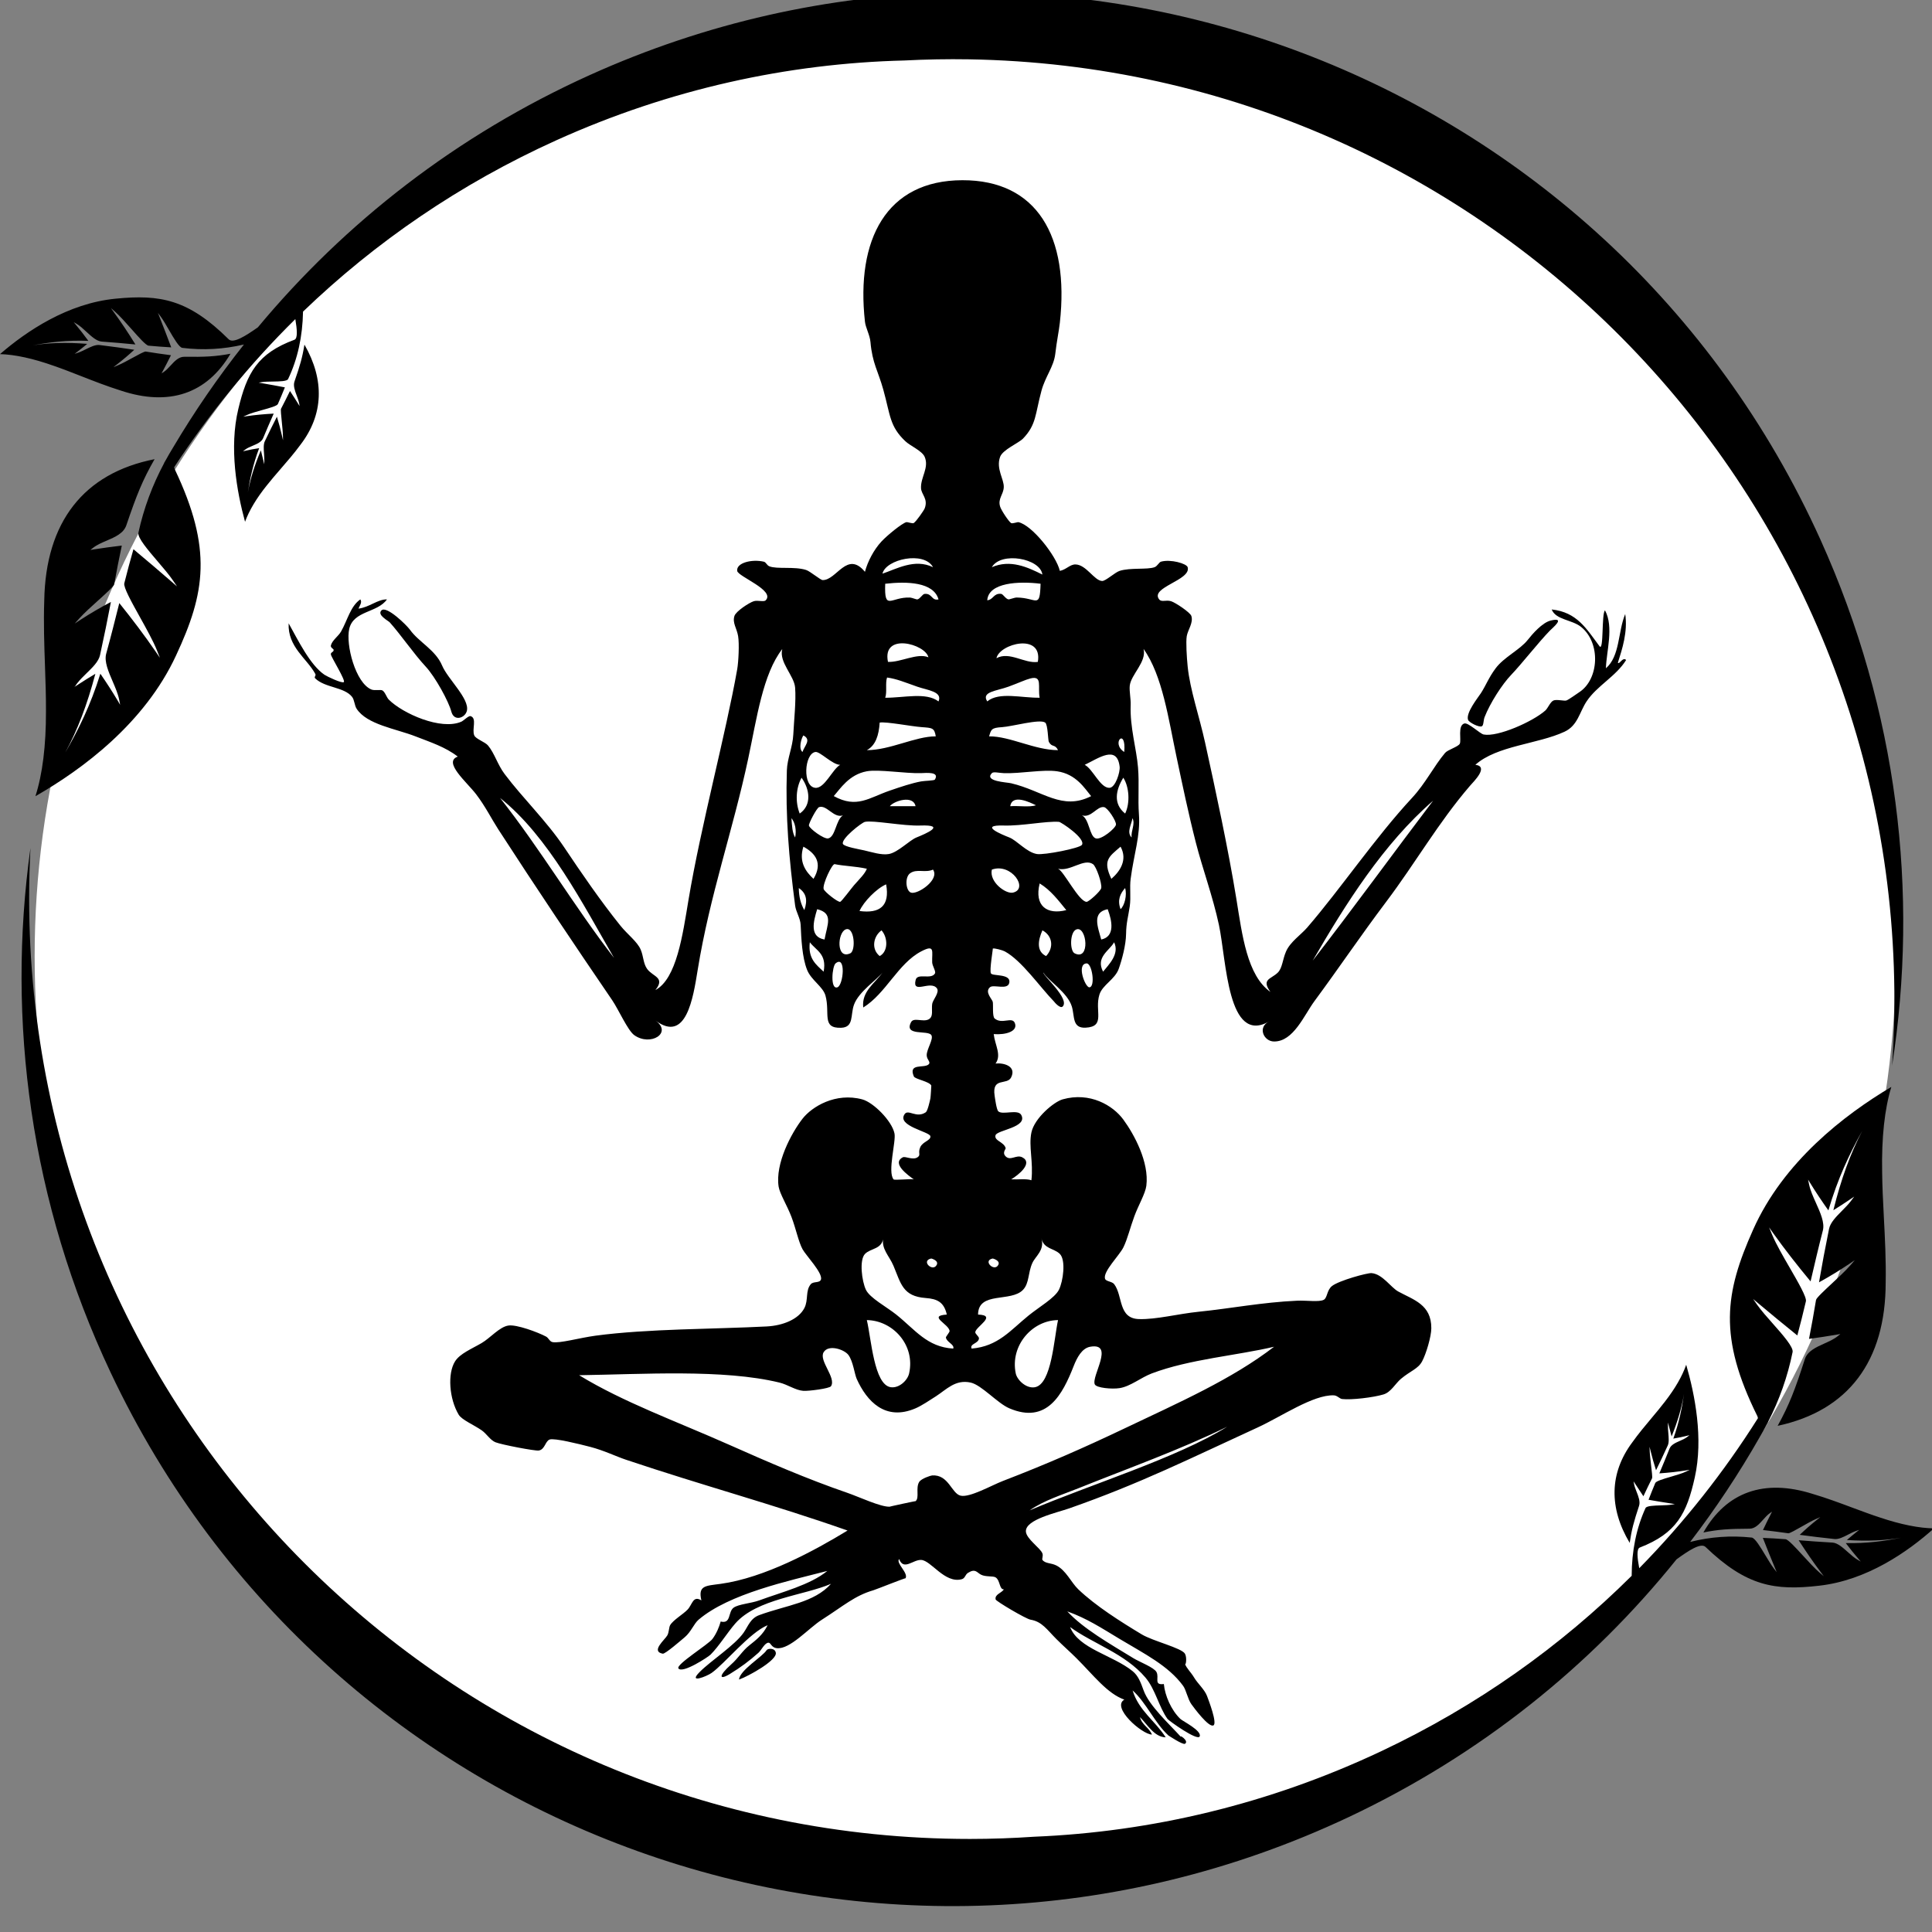 <?xml version="1.0" encoding="utf-8"?>
<!-- Generator: Adobe Illustrator 17.0.0, SVG Export Plug-In . SVG Version: 6.00 Build 0)  -->
<!DOCTYPE svg PUBLIC "-//W3C//DTD SVG 1.1//EN" "http://www.w3.org/Graphics/SVG/1.1/DTD/svg11.dtd">
<svg version="1.1" id="Layer_1" xmlns="http://www.w3.org/2000/svg" xmlns:xlink="http://www.w3.org/1999/xlink" x="0px" y="0px"
	 width="72px" height="72px" viewBox="0 0 72 72" enable-background="new 0 0 72 72" xml:space="preserve">
<rect x="0" y="0" width="72" height="72" fill="#808080" stroke="none"/>
<ellipse fill="#FFFFFF" cx="35.971" cy="35.645" rx="34.68" ry="34.355"/>
<g>
	<path d="M70.054,56.551c-0.325-0.106-0.66-0.231-1.013-0.362c-0.484-0.181-0.984-0.367-1.496-0.518
		c-1.803-0.568-3.207-0.07-4.065,1.44c0.571-0.115,0.957-0.137,1.722-0.141c0.205-0.001,0.355-0.169,0.5-0.331
		c0.083-0.094,0.17-0.19,0.266-0.255l0.07-0.047L66,56.413c-0.1,0.193-0.201,0.398-0.299,0.607c0.325,0.037,0.642,0.078,0.943,0.121
		c0.048,0.007,0.279-0.124,0.483-0.24c0.186-0.106,0.396-0.226,0.555-0.295l0.155-0.067l-0.132,0.105
		c-0.216,0.172-0.43,0.359-0.635,0.555c0.407,0.055,0.832,0.107,1.297,0.156c0.154,0.016,0.335-0.076,0.509-0.166
		c0.095-0.049,0.194-0.1,0.288-0.133l0.125-0.044l-0.104,0.083c-0.121,0.096-0.241,0.196-0.358,0.297
		c0.773,0.048,1.417,0.02,2.022-0.087c-0.611,0.124-1.262,0.218-2.063,0.2c0.161,0.213,0.32,0.412,0.476,0.592l0.083,0.097
		l-0.11-0.062c-0.123-0.069-0.248-0.18-0.368-0.288c-0.191-0.17-0.388-0.347-0.58-0.357c-0.416-0.022-0.833-0.054-1.256-0.087
		c0.278,0.433,0.553,0.831,0.819,1.184l0.118,0.157l-0.149-0.127c-0.183-0.155-0.409-0.402-0.628-0.641
		c-0.271-0.297-0.552-0.603-0.649-0.611c-0.29-0.022-0.574-0.039-0.846-0.05c0.151,0.386,0.303,0.764,0.452,1.122l0.064,0.155
		l-0.102-0.132c-0.101-0.133-0.214-0.321-0.324-0.503c-0.18-0.301-0.385-0.641-0.505-0.654c-0.773-0.083-1.541-0.028-2.293,0.163
		c0.949-1.24,1.81-2.538,2.579-3.885c0.094-0.156,0.181-0.316,0.266-0.476c0.019-0.034,0.038-0.067,0.056-0.1l-0.002-0.005
		c0.423-0.823,0.734-1.699,0.918-2.611c0.036-0.184-0.371-0.645-0.731-1.052c-0.219-0.246-0.444-0.501-0.593-0.713l-0.148-0.212
		l0.199,0.167c0.461,0.387,0.948,0.788,1.449,1.192c0.11-0.408,0.218-0.836,0.32-1.274c0.034-0.148-0.288-0.706-0.6-1.245
		c-0.252-0.435-0.512-0.885-0.655-1.227l-0.117-0.281l0.177,0.249c0.399,0.557,0.858,1.15,1.369,1.763
		c0.149-0.643,0.297-1.273,0.458-1.898c0.074-0.289-0.094-0.663-0.257-1.024c-0.102-0.228-0.209-0.464-0.254-0.678l-0.04-0.192
		l0.104,0.168c0.194,0.314,0.414,0.643,0.653,0.979c0.348-1.193,0.79-2.112,1.258-2.957c-0.442,0.845-0.783,1.784-1.073,2.95
		c0.205-0.127,0.409-0.258,0.606-0.392l0.172-0.116l-0.124,0.165c-0.094,0.125-0.215,0.246-0.332,0.364
		c-0.214,0.216-0.436,0.439-0.483,0.675c-0.144,0.71-0.266,1.362-0.374,1.991c0.386-0.212,0.762-0.441,1.118-0.68l0.217-0.147
		l-0.171,0.197c-0.176,0.202-0.452,0.458-0.695,0.684c-0.266,0.248-0.568,0.528-0.58,0.603c-0.076,0.465-0.164,0.953-0.261,1.451
		c0.356-0.048,0.705-0.102,1.038-0.159l0.131-0.023l-0.102,0.082c-0.14,0.113-0.323,0.195-0.501,0.275
		c-0.307,0.138-0.626,0.281-0.723,0.584c-0.363,1.13-0.576,1.691-1.012,2.481c2.632-0.564,4.024-2.409,4.026-5.339
		c0.016-0.827-0.027-1.654-0.069-2.454c-0.03-0.583-0.058-1.135-0.063-1.666c-0.024-1.28,0.091-2.346,0.342-3.171
		c-1.745,1.036-4.025,2.788-5.152,5.324c-1.054,2.356-1.299,3.996,0.158,6.941c0.012,0.026,0.02,0.053,0.023,0.081
		c-1.262,2.001-2.741,3.877-4.423,5.59c-0.072-0.383-0.107-0.72,0.021-0.77c1.368-0.531,1.75-1.266,2.049-2.614
		c0.324-1.448,0.008-3.073-0.32-4.198c-0.147,0.423-0.411,0.882-0.787,1.367c-0.154,0.203-0.323,0.404-0.501,0.617
		c-0.244,0.291-0.497,0.593-0.729,0.919c-0.84,1.132-0.871,2.423-0.089,3.735c0.071-0.486,0.155-0.791,0.349-1.379
		c0.052-0.157-0.021-0.345-0.092-0.526c-0.041-0.104-0.083-0.213-0.1-0.315l-0.013-0.074l0.041,0.063
		c0.103,0.16,0.213,0.326,0.326,0.493c0.108-0.232,0.217-0.457,0.323-0.669c0.017-0.033-0.01-0.267-0.035-0.474
		c-0.022-0.189-0.047-0.402-0.053-0.553l-0.006-0.147l0.037,0.147c0.059,0.241,0.127,0.485,0.205,0.728
		c0.141-0.287,0.285-0.59,0.437-0.924c0.051-0.111,0.036-0.29,0.021-0.462c-0.008-0.094-0.017-0.191-0.015-0.278l0.003-0.115
		l0.029,0.116c0.032,0.134,0.068,0.269,0.105,0.403c0.23-0.571,0.378-1.075,0.462-1.585c-0.075,0.521-0.18,1.06-0.398,1.665
		c0.182-0.03,0.356-0.065,0.516-0.106l0.085-0.022l-0.07,0.057c-0.078,0.064-0.184,0.111-0.286,0.156
		c-0.162,0.071-0.33,0.146-0.386,0.288c-0.122,0.309-0.249,0.613-0.38,0.923c0.359-0.024,0.694-0.062,0.997-0.111l0.135-0.022
		l-0.123,0.06c-0.15,0.073-0.372,0.138-0.587,0.201c-0.267,0.078-0.543,0.16-0.573,0.231c-0.089,0.211-0.173,0.422-0.251,0.625
		c0.296,0.052,0.585,0.1,0.862,0.142l0.119,0.018l-0.114,0.02c-0.114,0.02-0.268,0.024-0.417,0.029
		c-0.246,0.008-0.525,0.016-0.564,0.102c-0.341,0.746-0.513,1.594-0.515,2.522c-2.643,2.628-5.772,4.858-9.337,6.539
		c-4.186,1.974-8.573,3.006-12.923,3.185c-0.793,0.054-1.592,0.083-2.399,0.083c-19.364,0-35.063-15.698-35.063-35.062
		c0-0.627,0.018-1.249,0.05-1.868c-0.9,6.446,0.002,13.218,2.986,19.545c8.168,17.318,28.829,24.735,46.147,16.567
		c4.91-2.316,9.022-5.637,12.21-9.601c0.443-0.322,0.906-0.631,1.081-0.463c1.529,1.468,2.585,1.635,4.239,1.444
		c1.778-0.201,3.299-1.263,4.274-2.136C71.515,56.95,70.836,56.814,70.054,56.551z"/>
	<path d="M3.016,14.014c0.481,0.188,0.978,0.383,1.487,0.542c1.793,0.597,3.205,0.122,4.087-1.373
		c-0.573,0.106-0.959,0.122-1.724,0.113c-0.205-0.002-0.358,0.163-0.505,0.323c-0.085,0.092-0.173,0.188-0.27,0.25L6.02,13.915
		l0.041-0.075c0.103-0.192,0.207-0.394,0.31-0.602C6.046,13.196,5.73,13.15,5.43,13.101c-0.048-0.008-0.281,0.12-0.487,0.233
		c-0.188,0.103-0.401,0.219-0.56,0.285l-0.156,0.065L4.36,13.58c0.219-0.169,0.436-0.352,0.644-0.545
		c-0.406-0.062-0.83-0.12-1.294-0.177c-0.155-0.019-0.336,0.071-0.512,0.158c-0.096,0.047-0.195,0.097-0.291,0.129l-0.126,0.042
		l0.106-0.081c0.122-0.094,0.244-0.191,0.363-0.291c-0.772-0.061-1.416-0.043-2.023,0.054c0.612-0.114,1.265-0.197,2.066-0.166
		c-0.157-0.215-0.313-0.417-0.466-0.6l-0.081-0.098l0.109,0.064c0.122,0.071,0.245,0.184,0.363,0.294
		c0.188,0.174,0.382,0.353,0.574,0.367c0.416,0.029,0.831,0.067,1.255,0.107c-0.271-0.438-0.54-0.84-0.8-1.197l-0.115-0.16
		l0.148,0.129c0.18,0.158,0.402,0.409,0.617,0.651c0.266,0.301,0.541,0.612,0.639,0.622c0.289,0.027,0.573,0.048,0.845,0.063
		c-0.146-0.388-0.291-0.769-0.434-1.129L5.886,11.66l0.099,0.134c0.099,0.134,0.209,0.324,0.315,0.508
		c0.176,0.303,0.375,0.647,0.495,0.662c0.772,0.096,1.54,0.053,2.296-0.126c-0.969,1.224-1.852,2.508-2.643,3.843
		c-0.096,0.155-0.186,0.313-0.274,0.472c-0.019,0.033-0.039,0.066-0.058,0.099l0.002,0.005c-0.436,0.816-0.762,1.686-0.96,2.596
		c-0.04,0.183,0.361,0.651,0.714,1.064c0.214,0.25,0.435,0.508,0.58,0.723l0.145,0.214l-0.196-0.17
		c-0.454-0.395-0.935-0.804-1.428-1.216c-0.117,0.406-0.232,0.832-0.341,1.269c-0.037,0.148,0.276,0.71,0.579,1.255
		c0.244,0.439,0.497,0.893,0.635,1.238l0.113,0.283L5.785,24.26c-0.389-0.564-0.839-1.164-1.339-1.785
		c-0.16,0.64-0.318,1.267-0.489,1.89c-0.078,0.288,0.084,0.664,0.241,1.028c0.099,0.23,0.201,0.467,0.243,0.682l0.037,0.192
		l-0.1-0.17c-0.189-0.317-0.404-0.65-0.638-0.99c-0.367,1.187-0.824,2.098-1.307,2.936c0.456-0.837,0.813-1.771,1.121-2.932
		c-0.207,0.123-0.413,0.251-0.613,0.381l-0.174,0.114l0.127-0.163C2.99,25.32,3.113,25.2,3.232,25.084
		c0.218-0.212,0.443-0.432,0.495-0.667c0.155-0.708,0.288-1.358,0.406-1.984c-0.39,0.206-0.769,0.428-1.129,0.662l-0.219,0.143
		l0.174-0.194c0.179-0.199,0.459-0.451,0.706-0.673c0.27-0.243,0.577-0.519,0.59-0.593c0.084-0.464,0.179-0.951,0.284-1.446
		c-0.357,0.042-0.706,0.09-1.04,0.142l-0.131,0.021l0.103-0.081c0.142-0.111,0.327-0.19,0.505-0.266
		c0.31-0.133,0.63-0.271,0.732-0.572c0.382-1.124,0.603-1.681,1.053-2.464c-2.642,0.521-4.063,2.343-4.112,5.272
		c-0.029,0.827,0,1.655,0.028,2.455c0.02,0.584,0.039,1.136,0.036,1.667c0.003,1.28-0.129,2.344-0.393,3.166
		c1.762-1.007,4.07-2.722,5.238-5.239c1.093-2.339,1.365-3.974-0.044-6.943c-0.012-0.026-0.019-0.053-0.022-0.081
		c1.295-1.98,2.805-3.832,4.514-5.517c0.065,0.384,0.095,0.722-0.034,0.77c-1.377,0.509-1.771,1.238-2.091,2.58
		c-0.347,1.443-0.059,3.072,0.251,4.203c0.154-0.421,0.426-0.876,0.809-1.353c0.158-0.2,0.329-0.398,0.511-0.609
		c0.249-0.287,0.507-0.585,0.744-0.907c0.859-1.118,0.91-2.408,0.15-3.733c-0.079,0.485-0.168,0.789-0.371,1.373
		c-0.055,0.157,0.015,0.345,0.083,0.527c0.039,0.105,0.079,0.214,0.095,0.316l0.012,0.074l-0.04-0.064
		c-0.1-0.162-0.207-0.33-0.318-0.498c-0.112,0.23-0.224,0.453-0.334,0.663c-0.017,0.033,0.006,0.267,0.028,0.474
		c0.019,0.189,0.041,0.403,0.044,0.554l0.002,0.147l-0.033-0.148c-0.055-0.242-0.119-0.488-0.194-0.731
		c-0.146,0.285-0.294,0.585-0.452,0.917c-0.053,0.11-0.041,0.289-0.028,0.462c0.007,0.094,0.013,0.191,0.011,0.279l-0.005,0.115
		L9.82,17.188c-0.03-0.134-0.063-0.27-0.098-0.405c-0.24,0.567-0.395,1.069-0.488,1.577c0.083-0.519,0.197-1.057,0.424-1.658
		c-0.183,0.027-0.357,0.06-0.517,0.097L9.055,16.82l0.071-0.056c0.079-0.063,0.185-0.108,0.288-0.151
		c0.163-0.069,0.332-0.14,0.391-0.282c0.127-0.307,0.259-0.609,0.395-0.917c-0.359,0.019-0.694,0.05-0.999,0.095l-0.135,0.02
		l0.124-0.058c0.15-0.07,0.374-0.132,0.59-0.192c0.268-0.074,0.545-0.151,0.576-0.222c0.093-0.21,0.18-0.419,0.261-0.621
		c-0.295-0.057-0.584-0.109-0.859-0.156L9.64,14.26l0.114-0.019c0.114-0.018,0.269-0.02,0.418-0.022
		c0.246-0.004,0.524-0.007,0.565-0.093c0.354-0.741,0.539-1.585,0.556-2.513c2.686-2.585,5.851-4.763,9.442-6.386
		c4.217-1.905,8.621-2.866,12.973-2.973c0.794-0.041,1.594-0.056,2.4-0.043c19.363,0.317,34.802,16.27,34.486,35.631
		c-0.01,0.627-0.038,1.249-0.081,1.867c1.005-6.431,0.213-13.216-2.667-19.591C59.962,2.669,39.425-5.085,21.976,2.799
		c-4.947,2.235-9.113,5.489-12.366,9.4c-0.448,0.314-0.916,0.616-1.088,0.445c-1.505-1.493-2.558-1.677-4.214-1.513
		C2.527,11.303,0.989,12.341,0,13.197c0.556,0.015,1.232,0.162,2.01,0.438C2.334,13.747,2.665,13.877,3.016,14.014z"/>
</g>
<g>
	<path d="M14.215,22.748c0.19-0.19,0.944,0.555,1.062,0.719c0.329,0.463,0.952,0.75,1.199,1.336c0.212,0.504,1.02,1.23,0.925,1.679
		c-0.058,0.273-0.481,0.426-0.582,0.034c-0.096-0.369-0.593-1.286-0.959-1.679c-0.424-0.454-0.939-1.202-1.336-1.644
		C14.469,23.132,14.043,22.92,14.215,22.748z"/>
	<path d="M57.793,23.125c0.575-0.138,0.071,0.27-0.034,0.377c-0.413,0.422-1.062,1.253-1.439,1.645
		c-0.336,0.349-0.789,1.052-0.993,1.576c-0.049,0.124-0.032,0.307-0.103,0.343c-0.103,0.051-0.482-0.143-0.514-0.24
		c-0.088-0.262,0.366-0.82,0.479-0.994c0.186-0.286,0.29-0.579,0.548-0.925c0.317-0.424,0.905-0.688,1.199-1.062
		C57.106,23.629,57.475,23.201,57.793,23.125z"/>
	<path d="M27.542,62.592c0.025-0.352,0.874-0.848,1.028-1.096c0.042-0.067,0.316-0.093,0.343,0.103
		C28.952,61.883,27.884,62.472,27.542,62.592z"/>
	<path d="M32.887,36.246c-0.192,0.255-0.889,0.712-1.062,1.199c-0.138,0.387,0.005,0.84-0.48,0.857
		c-0.738,0.025-0.401-0.54-0.582-1.199c-0.092-0.335-0.533-0.575-0.685-0.959c-0.188-0.472-0.216-1.161-0.24-1.678
		c-0.011-0.245-0.175-0.484-0.206-0.72c-0.231-1.76-0.363-3.322-0.308-5.036c0.014-0.442,0.218-0.876,0.24-1.336
		c0.025-0.523,0.107-1.244,0.068-1.747c-0.034-0.449-0.611-0.949-0.479-1.439c-0.725,0.927-0.951,2.591-1.268,4.077
		c-0.572,2.686-1.432,5.091-1.884,7.88c-0.17,1.049-0.428,2.747-1.576,1.884c0.653,0.468-0.186,0.977-0.788,0.548
		c-0.242-0.173-0.586-0.956-0.822-1.302c-1.395-2.043-2.859-4.227-4.248-6.372c-0.246-0.38-0.48-0.854-0.822-1.302
		c-0.347-0.455-1.248-1.202-0.685-1.405c-0.472-0.363-1.009-0.532-1.576-0.754c-0.735-0.287-1.806-0.436-2.193-1.028
		c-0.082-0.126-0.08-0.331-0.171-0.445c-0.295-0.371-1-0.331-1.37-0.685c-0.063-0.06,0.042-0.095,0-0.171
		c-0.316-0.58-1.03-0.998-0.993-1.884c0.354,0.635,0.8,1.554,1.336,1.918c0.093,0.063,0.643,0.325,0.719,0.274
		c0.082-0.055-0.459-0.913-0.48-1.028c-0.016-0.092,0.099-0.078,0.103-0.171c0.002-0.043-0.126-0.081-0.103-0.171
		c0.048-0.19,0.28-0.343,0.377-0.514c0.243-0.427,0.352-0.946,0.719-1.199c0.082,0.107-0.032,0.247-0.069,0.343
		c0.402-0.046,0.718-0.352,1.062-0.343c-0.355,0.506-1.245,0.412-1.405,1.096c-0.138,0.595,0.235,2.015,0.822,2.261
		c0.12,0.051,0.343-0.003,0.411,0.034c0.102,0.056,0.158,0.261,0.24,0.343c0.516,0.517,1.947,1.157,2.706,0.822
		c0.084-0.038,0.27-0.229,0.343-0.206c0.248,0.079,0.04,0.494,0.137,0.719c0.057,0.134,0.402,0.242,0.514,0.377
		c0.242,0.291,0.356,0.716,0.617,1.062c0.685,0.91,1.563,1.749,2.227,2.741c0.617,0.922,1.341,1.981,2.09,2.912
		c0.265,0.329,0.627,0.592,0.754,0.891c0.107,0.25,0.093,0.516,0.24,0.719c0.214,0.295,0.689,0.312,0.308,0.788
		c0.791-0.421,1.016-2.056,1.233-3.357c0.461-2.76,1.395-6.208,1.816-8.599c0.048-0.276,0.082-0.945,0.034-1.233
		c-0.05-0.303-0.221-0.491-0.137-0.754c0.056-0.174,0.549-0.495,0.719-0.548c0.15-0.047,0.375,0.037,0.445-0.034
		c0.367-0.371-1.036-0.886-1.062-1.097c-0.038-0.305,0.558-0.445,0.993-0.342c0.087,0.021,0.106,0.13,0.205,0.171
		c0.282,0.116,0.937-0.002,1.37,0.137c0.153,0.049,0.533,0.375,0.617,0.377c0.521,0.011,0.91-1.115,1.576-0.308
		c0.1-0.378,0.328-0.821,0.617-1.131c0.213-0.228,0.763-0.678,0.925-0.719c0.042-0.011,0.231,0.06,0.274,0.034
		c0.094-0.056,0.385-0.478,0.411-0.548c0.137-0.361-0.126-0.515-0.137-0.754c-0.019-0.404,0.309-0.761,0.137-1.165
		c-0.096-0.226-0.533-0.406-0.719-0.582c-0.591-0.558-0.558-0.968-0.822-1.918c-0.198-0.711-0.41-0.984-0.48-1.781
		c-0.022-0.258-0.181-0.536-0.205-0.754c-0.342-3.056,0.789-5.271,3.632-5.276c2.788-0.005,3.988,2.098,3.631,5.31
		c-0.036,0.322-0.113,0.666-0.171,1.165c-0.056,0.474-0.371,0.841-0.514,1.37c-0.238,0.879-0.186,1.26-0.685,1.781
		c-0.167,0.174-0.758,0.413-0.857,0.685c-0.159,0.443,0.151,0.83,0.137,1.131c-0.013,0.278-0.227,0.423-0.137,0.719
		c0.043,0.143,0.325,0.564,0.411,0.617c0.049,0.03,0.234-0.043,0.274-0.034c0.504,0.109,1.407,1.247,1.542,1.815
		c0.239-0.047,0.378-0.244,0.582-0.24c0.403,0.007,0.701,0.607,0.994,0.617c0.13,0.004,0.477-0.321,0.651-0.377
		c0.401-0.128,1.027-0.038,1.302-0.137c0.107-0.039,0.165-0.184,0.24-0.206c0.357-0.101,0.954,0.07,0.994,0.206
		c0.142,0.484-1.416,0.75-1.062,1.199c0.091,0.115,0.252,0.009,0.445,0.069c0.16,0.049,0.711,0.417,0.754,0.548
		c0.083,0.254-0.132,0.521-0.171,0.754c-0.036,0.212,0,0.796,0.034,1.13c0.089,0.875,0.43,1.837,0.651,2.844
		c0.389,1.772,0.86,3.945,1.165,5.824c0.217,1.342,0.399,2.849,1.268,3.46c-0.349-0.479,0.022-0.472,0.274-0.719
		c0.173-0.17,0.177-0.487,0.308-0.788c0.156-0.359,0.558-0.624,0.788-0.891c1.234-1.428,2.543-3.364,3.906-4.831
		c0.512-0.552,0.812-1.18,1.233-1.678c0.101-0.12,0.488-0.226,0.548-0.343c0.067-0.13-0.088-0.68,0.171-0.754
		c0.147-0.041,0.585,0.385,0.719,0.411c0.519,0.102,1.825-0.476,2.295-0.891c0.102-0.089,0.184-0.324,0.308-0.377
		c0.116-0.05,0.402,0.027,0.48,0c0.09-0.032,0.39-0.25,0.48-0.309c0.736-0.479,0.81-1.833,0.068-2.432
		c-0.337-0.273-0.943-0.26-1.096-0.651c0.946,0.102,1.291,0.715,1.782,1.37c0.164,0.22,0.071-1.216,0.205-1.336
		c0.336,0.617,0.05,1.538,0.034,2.158c0.529-0.456,0.444-1.359,0.719-2.021c0.099,0.663-0.111,1.302-0.274,1.816
		c0.064,0.071,0.181-0.232,0.308-0.103c-0.377,0.611-1.084,0.956-1.473,1.542c-0.266,0.4-0.327,0.9-0.822,1.13
		c-0.998,0.465-2.519,0.515-3.323,1.233c0.521,0.064-0.07,0.63-0.205,0.788c-1.179,1.373-2.017,2.855-3.118,4.317
		c-0.971,1.289-1.722,2.413-2.672,3.7c-0.389,0.527-0.783,1.512-1.508,1.507c-0.388-0.002-0.631-0.543-0.171-0.754
		c-1.568,0.907-1.598-2.259-1.884-3.597c-0.224-1.046-0.614-2.105-0.856-3.05c-0.282-1.1-0.502-2.165-0.719-3.186
		c-0.304-1.428-0.527-3.055-1.233-4.043c0.123,0.481-0.469,0.955-0.514,1.37c-0.022,0.2,0.043,0.482,0.034,0.719
		c-0.031,0.838,0.217,1.626,0.274,2.329c0.05,0.618-0.009,1.157,0.034,1.747c0.058,0.8-0.188,1.481-0.308,2.399
		c-0.044,0.335,0.015,0.683-0.034,1.028c-0.054,0.376-0.132,0.61-0.137,1.028c-0.005,0.415-0.154,0.964-0.274,1.302
		c-0.14,0.393-0.606,0.599-0.719,0.959c-0.192,0.61,0.248,1.195-0.514,1.234c-0.51,0.026-0.404-0.425-0.514-0.788
		c-0.16-0.526-0.885-0.965-1.062-1.267c-0.024,0.102,1,0.987,0.719,1.267c-0.097,0.097-0.337-0.201-0.308-0.172
		c-0.548-0.565-1.217-1.543-1.85-1.884c-0.08-0.044-0.397-0.131-0.446-0.103c0.016-0.01-0.132,0.818-0.068,0.925
		c0.065,0.109,0.745,0.002,0.685,0.342c-0.052,0.296-0.583,0.055-0.72,0.172c-0.21,0.179,0.08,0.439,0.103,0.548
		c0.023,0.11-0.022,0.54,0.069,0.617c0.277,0.234,0.653-0.085,0.754,0.172c0.12,0.305-0.329,0.445-0.788,0.411
		c0.048,0.414,0.3,0.778,0.069,1.096c0.315-0.033,0.783,0.104,0.582,0.514c-0.152,0.311-0.724-0.023-0.617,0.685
		c0.013,0.086,0.069,0.518,0.137,0.582c0.158,0.149,0.732-0.094,0.856,0.137c0.25,0.463-0.902,0.56-0.959,0.754
		c-0.062,0.21,0.308,0.241,0.377,0.479c0.012,0.04-0.141,0.169,0,0.309c0.183,0.182,0.398-0.077,0.617,0.034
		c0.42,0.213-0.142,0.663-0.411,0.822c0.249,0.013,0.558-0.033,0.754,0.034c0.078-0.678-0.109-1.267,0-1.782
		c0.113-0.535,0.839-1.142,1.165-1.233c1.015-0.286,1.873,0.224,2.261,0.754c0.402,0.548,0.968,1.588,0.857,2.467
		c-0.037,0.29-0.298,0.73-0.445,1.131c-0.162,0.438-0.256,0.852-0.411,1.165c-0.148,0.3-0.761,0.897-0.685,1.165
		c0.031,0.109,0.262,0.099,0.342,0.205c0.332,0.438,0.142,1.279,0.925,1.302c0.649,0.019,1.451-0.195,2.227-0.274
		c1.206-0.122,2.357-0.352,3.666-0.411c0.357-0.016,0.821,0.058,0.993-0.034c0.137-0.072,0.11-0.359,0.308-0.514
		c0.261-0.204,1.316-0.493,1.473-0.48c0.408,0.033,0.722,0.537,0.994,0.685c0.568,0.311,1.237,0.483,1.233,1.37
		c-0.001,0.309-0.192,0.951-0.343,1.233c-0.149,0.281-0.427,0.349-0.788,0.651c-0.209,0.175-0.371,0.498-0.651,0.582
		c-0.373,0.113-1.197,0.212-1.542,0.171c-0.096-0.011-0.18-0.132-0.308-0.137c-0.768-0.03-1.965,0.797-2.844,1.199
		c-2.454,1.124-4.361,2.084-7.023,3.015c-0.46,0.161-1.628,0.412-1.61,0.857c0.011,0.277,0.545,0.622,0.617,0.822
		c0.034,0.096-0.027,0.204,0,0.24c0.106,0.141,0.317,0.107,0.514,0.205c0.368,0.183,0.55,0.63,0.822,0.891
		c0.646,0.618,1.58,1.207,2.364,1.679c0.417,0.251,1.482,0.504,1.61,0.719c0.084,0.141,0.034,0.47,0,0.377
		c0.061,0.17,0.22,0.308,0.343,0.514c0.133,0.224,0.388,0.442,0.48,0.685c0.062,0.166,0.389,1.013,0.24,1.096
		c-0.171,0.096-0.726-0.654-0.822-0.788c-0.136-0.19-0.193-0.527-0.308-0.685c-0.551-0.754-1.446-1.195-2.364-1.747
		c-0.707-0.425-1.216-0.762-1.953-1.028c0.602,0.651,1.582,1.205,2.467,1.747c0.229,0.14,0.764,0.341,0.857,0.514
		c0.112,0.21-0.116,0.5,0.274,0.446c0.042,0.437,0.275,0.975,0.617,1.302c0.087,0.083,0.808,0.438,0.719,0.651
		c-0.077,0.185-1.153-0.587-1.199-0.651c-0.323-0.448-0.448-1.1-0.822-1.542c-0.763-0.9-1.965-1.263-2.809-1.884
		c0.313,0.809,1.589,1.045,2.33,1.645c0.211,0.171,0.3,0.413,0.411,0.719c0.205,0.566,0.935,1.231,1.405,1.747
		c-0.127-0.139,0.309,0.132,0.137,0.24c-0.082,0.051-0.625-0.316-0.617-0.308c-0.493-0.444-0.846-1.248-1.336-1.679
		c0.233,0.76,0.848,1.139,1.233,1.747c-0.427-0.01-0.684-0.48-0.959-0.754c0.072,0.294,0.343,0.388,0.446,0.651
		c-0.368-0.004-1.524-1.015-1.028-1.302c-0.638-0.227-1.147-0.908-1.782-1.541c-0.222-0.223-0.506-0.472-0.753-0.719
		c-0.353-0.354-0.534-0.648-0.959-0.719c-0.179-0.03-1.287-0.688-1.302-0.754c-0.042-0.191,0.22-0.237,0.308-0.377
		c-0.175,0.012-0.134-0.333-0.308-0.445c-0.096-0.062-0.371-0.01-0.548-0.103c-0.156-0.082-0.207-0.238-0.48-0.068
		c-0.115,0.071-0.102,0.204-0.24,0.24c-0.633,0.164-1.137-0.702-1.508-0.72c-0.305-0.015-0.651,0.413-0.822-0.034
		c-0.127,0.162,0.353,0.513,0.24,0.719c0.017-0.031-1.096,0.415-1.199,0.445c-0.693,0.2-1.112,0.583-1.918,1.097
		c-0.501,0.319-1.186,1.112-1.679,1.062c-0.206-0.021-0.223-0.205-0.309-0.205c-0.14-0.002-0.266,0.277-0.377,0.376
		c-0.34,0.305-0.668,0.547-1.062,0.788c-0.425,0.26-0.416,0.056,0.034-0.343c0.298-0.264,0.419-0.508,0.685-0.719
		c0.265-0.21,0.513-0.402,0.685-0.754c-0.67,0.274-1.599,1.435-2.09,1.781c-0.17,0.12-0.888,0.414-0.445-0.034
		c0.423-0.428,1.312-0.994,1.644-1.473c0.169-0.243,0.247-0.528,0.582-0.651c1.021-0.374,2.038-0.458,2.672-1.165
		c-0.998,0.433-2.761,0.559-3.563,1.473c-0.293,0.333-0.604,0.842-0.925,1.165c-0.09,0.09-1.053,0.722-1.199,0.514
		c-0.101-0.144,1.113-0.89,1.267-1.096c0.154-0.205,0.254-0.455,0.308-0.651c0.397,0.1,0.266-0.356,0.48-0.514
		c0.181-0.134,0.651-0.161,0.959-0.274c0.837-0.309,1.895-0.573,2.535-1.097c-1.448,0.374-3.654,0.845-4.796,1.816
		c-0.174,0.147-0.283,0.457-0.514,0.651c-0.136,0.114-0.732,0.633-0.822,0.617c-0.462-0.085,0.081-0.521,0.171-0.685
		c0.063-0.114,0.057-0.297,0.103-0.377c0.11-0.191,0.488-0.41,0.651-0.582c0.179-0.189,0.199-0.537,0.514-0.342
		c-0.134-0.563,0.162-0.54,0.719-0.617c1.638-0.225,3.503-1.241,4.728-1.987c-2.791-0.981-5.354-1.664-8.256-2.638
		c-0.377-0.126-0.82-0.346-1.336-0.48c-0.439-0.114-1.332-0.333-1.507-0.274c-0.169,0.057-0.176,0.376-0.411,0.411
		c-0.136,0.02-1.367-0.213-1.61-0.308c-0.194-0.076-0.331-0.318-0.514-0.445c-0.292-0.203-0.741-0.39-0.857-0.582
		c-0.356-0.594-0.422-1.533-0.137-1.987c0.183-0.292,0.619-0.465,0.994-0.685c0.32-0.188,0.662-0.6,0.993-0.651
		c0.307-0.047,1.099,0.249,1.405,0.411c0.096,0.051,0.131,0.184,0.24,0.206c0.27,0.054,1.002-0.158,1.61-0.24
		c1.947-0.26,4.411-0.241,6.372-0.343c0.602-0.031,1.188-0.265,1.405-0.685c0.158-0.307,0.031-0.647,0.24-0.891
		c0.097-0.113,0.33-0.033,0.377-0.171c0.081-0.239-0.558-0.896-0.685-1.131c-0.15-0.276-0.245-0.759-0.411-1.199
		c-0.16-0.423-0.44-0.875-0.48-1.131c-0.134-0.86,0.473-1.999,0.891-2.535c0.349-0.447,1.232-0.988,2.227-0.719
		c0.413,0.112,1.1,0.798,1.199,1.268c0.064,0.3-0.267,1.428-0.034,1.713c0.033,0.04,0.65-0.029,0.754,0
		c-0.209-0.15-0.84-0.596-0.411-0.822c0.096-0.051,0.37,0.116,0.548,0c0.142-0.093,0.005-0.154,0.103-0.377
		c0.094-0.214,0.403-0.249,0.377-0.411c-0.027-0.169-1.265-0.38-0.959-0.822c0.137-0.198,0.436,0.169,0.788-0.069
		c0.07-0.047,0.149-0.409,0.172-0.514c0.013-0.063,0.034-0.48,0.034-0.48c-0.067-0.157-0.605-0.235-0.651-0.343
		c-0.216-0.507,0.382-0.295,0.548-0.445c0.102-0.092-0.065-0.17-0.068-0.342c-0.005-0.226,0.269-0.61,0.171-0.754
		c-0.132-0.194-1.032,0.051-0.754-0.48c0.1-0.19,0.441,0.006,0.651-0.103c0.199-0.102,0.101-0.36,0.137-0.582
		c0.024-0.149,0.291-0.433,0.171-0.582c-0.243-0.304-0.927,0.249-0.788-0.308c0.068-0.271,0.576,0.004,0.719-0.24
		c0.045-0.078-0.098-0.28-0.103-0.411c-0.016-0.408,0.121-0.69-0.411-0.411c-0.865,0.454-1.312,1.568-2.158,2.09
		C32.1,36.943,32.619,36.631,32.887,36.246z M32.887,21.378c0.51-0.167,1.198-0.575,1.884-0.24
		C34.439,20.526,33.011,20.837,32.887,21.378z M36.963,21.138c0.691-0.3,1.334,0,1.884,0.274
		C38.768,20.805,37.302,20.546,36.963,21.138z M32.989,21.755c-0.037,1.042,0.208,0.484,0.925,0.514
		c0.071,0.003,0.239,0.077,0.274,0.069c0.113-0.027,0.184-0.199,0.274-0.206c0.286-0.022,0.25,0.266,0.514,0.206
		C34.79,21.689,33.802,21.662,32.989,21.755z M36.792,22.371c0.233-0.024,0.232-0.268,0.514-0.24c0.079,0.008,0.16,0.18,0.274,0.206
		c0.037,0.008,0.223-0.069,0.308-0.069c0.758,0.006,0.862,0.451,0.891-0.514C37.967,21.653,36.838,21.706,36.792,22.371z
		 M33.092,24.666c0.462,0.026,1.091-0.344,1.507-0.171C34.487,23.999,32.863,23.557,33.092,24.666z M37.135,24.53
		c0.487-0.268,1.048,0.21,1.542,0.137C38.866,23.57,37.247,23.987,37.135,24.53z M32.989,26.003
		c0.698,0.005,1.519-0.217,1.987,0.137c0.157-0.37-0.404-0.414-0.788-0.548c-0.504-0.177-0.761-0.29-1.13-0.343
		C32.986,25.451,33.065,25.804,32.989,26.003z M38.402,25.283c-0.193,0.049-0.414,0.159-0.822,0.308
		c-0.445,0.162-1.021,0.188-0.788,0.548c0.445-0.366,1.277-0.125,1.953-0.137C38.666,25.596,38.863,25.166,38.402,25.283z
		 M32.304,27.956c0.864,0.001,1.812-0.518,2.569-0.514c-0.05-0.319-0.135-0.315-0.514-0.343c-0.407-0.029-1.319-0.211-1.576-0.171
		C32.753,27.399,32.633,27.782,32.304,27.956z M39.087,27.647c-0.033-0.061-0.034-0.646-0.137-0.719
		c-0.202-0.145-1.231,0.148-1.61,0.171c-0.394,0.023-0.403,0.086-0.479,0.343c0.768-0.01,1.704,0.515,2.569,0.514
		C39.31,27.715,39.207,27.867,39.087,27.647z M29.906,28.024c0.075-0.232,0.345-0.456,0.034-0.617
		C29.86,27.517,29.753,27.901,29.906,28.024z M41.897,28.024C41.982,27.08,41.378,27.691,41.897,28.024L41.897,28.024z
		 M30.386,28.024c-0.415,0.065-0.486,1.294,0,1.336c0.348,0.029,0.637-0.697,0.925-0.857C31.023,28.504,30.559,27.997,30.386,28.024
		z M41.349,29.36c0.223-0.011,0.4-0.592,0.377-0.788c-0.097-0.826-0.785-0.315-1.302-0.069
		C40.728,28.654,41.002,29.377,41.349,29.36z M33.161,29.463c0.413-0.142,0.822-0.279,1.165-0.342
		c0.139-0.026,0.487-0.026,0.514-0.069c0.187-0.298-0.315-0.247-0.514-0.24c-0.579,0.019-1.58-0.149-2.021-0.069
		c-0.665,0.121-0.995,0.657-1.233,0.925C31.931,30.14,32.38,29.731,33.161,29.463z M39.396,28.744
		c-0.531-0.077-1.355,0.091-1.987,0.069c-0.188-0.007-0.385-0.064-0.446,0c-0.296,0.309,0.552,0.337,0.719,0.377
		c1.179,0.277,1.899,1.033,2.981,0.48C40.425,29.385,40.109,28.848,39.396,28.744z M29.803,30.319
		c0.461-0.321,0.372-0.909,0.069-1.336C29.664,29.36,29.63,29.886,29.803,30.319z M41.931,30.319
		c0.192-0.396,0.15-1.001-0.069-1.336C41.577,29.451,41.48,29.958,41.931,30.319z M22.883,35.698
		c-1.138-1.968-2.452-4.537-4.248-5.961C20.138,31.637,21.398,33.78,22.883,35.698z M33.161,30.045c0.32,0,0.64,0,0.959,0
		C34.036,29.619,33.316,29.844,33.161,30.045z M37.649,30.045c0.308-0.023,0.708,0.045,0.959-0.034
		C38.396,29.907,37.722,29.572,37.649,30.045z M48.92,35.801c1.511-1.95,3.044-4.059,4.488-5.961
		C51.555,31.447,50.148,33.683,48.92,35.801z M30.523,30.08c-0.086,0.03-0.39,0.609-0.377,0.685c0.02,0.116,0.56,0.515,0.719,0.48
		c0.275-0.062,0.283-0.691,0.548-0.857C31.066,30.501,30.812,29.981,30.523,30.08z M40.835,31.244
		c0.203,0.069,0.741-0.378,0.754-0.514s-0.309-0.629-0.445-0.651c-0.265-0.043-0.469,0.412-0.822,0.308
		C40.596,30.526,40.597,31.163,40.835,31.244z M29.632,31.21c0.057-0.26,0.001-0.556-0.137-0.719
		C29.514,30.757,29.524,31.033,29.632,31.21z M42.171,31.21c-0.026-0.255,0.143-0.495,0.034-0.719
		C42.164,30.738,41.979,31.012,42.171,31.21z M31.413,31.45c0.046,0.107,0.623,0.202,0.788,0.24
		c0.282,0.064,0.651,0.187,0.925,0.137c0.341-0.063,0.766-0.511,1.028-0.617c0.341-0.137,1.149-0.482,0.137-0.445
		c-0.622,0.023-1.752-0.204-2.056-0.137C32.108,30.656,31.334,31.265,31.413,31.45z M37.409,30.765
		c-0.971-0.028-0.055,0.343,0.206,0.445c0.282,0.111,0.644,0.554,1.028,0.617c0.271,0.044,1.606-0.217,1.679-0.343
		c0.14-0.242-0.782-0.851-0.857-0.856C38.986,30.593,38.086,30.785,37.409,30.765z M30.317,32.752
		c0.35-0.58,0.081-0.949-0.377-1.199C29.761,32.112,30.022,32.481,30.317,32.752z M41.417,32.752
		c0.314-0.268,0.617-0.703,0.343-1.199C41.317,31.936,41.092,32.063,41.417,32.752z M31.105,32.204
		c-0.094-0.02-0.455,0.742-0.411,0.925c0.025,0.103,0.528,0.498,0.617,0.48c0.051-0.011,0.427-0.518,0.514-0.617
		c0.214-0.245,0.406-0.424,0.48-0.617C31.881,32.282,31.448,32.276,31.105,32.204z M40.492,33.609
		c0.082,0.004,0.527-0.398,0.548-0.514c0.032-0.174-0.182-0.803-0.308-0.891c-0.336-0.232-0.847,0.286-1.302,0.171
		C39.642,32.458,40.2,33.594,40.492,33.609z M33.914,32.546c-0.202,0.148-0.159,0.651,0.034,0.719
		c0.242,0.086,1.087-0.482,0.822-0.857C34.476,32.54,34.164,32.364,33.914,32.546z M37.751,33.265
		c0.599-0.137-0.063-1.121-0.788-0.857C36.858,32.867,37.482,33.327,37.751,33.265z M33.024,32.957
		c-0.354,0.151-0.838,0.644-0.993,0.994C32.792,34.051,33.168,33.764,33.024,32.957z M39.738,33.917
		c-0.298-0.364-0.581-0.744-0.993-0.994C38.537,33.772,39.028,34.1,39.738,33.917z M29.975,33.917
		c0.132-0.375,0.07-0.634-0.206-0.822C29.773,33.433,29.848,33.7,29.975,33.917z M41.76,33.882c0.156-0.141,0.244-0.532,0.171-0.788
		C41.75,33.297,41.631,33.538,41.76,33.882z M30.728,35.013c0.102-0.565,0.343-0.977-0.274-1.13
		C30.309,34.353,30.164,34.916,30.728,35.013z M41.04,35.013c0.522-0.108,0.405-0.699,0.24-1.13
		C40.688,34,40.906,34.528,41.04,35.013z M31.688,35.527c0.216-0.102,0.153-1.018-0.172-0.891
		C31.207,34.756,31.155,35.777,31.688,35.527z M40.047,35.527c0.596,0.301,0.453-1.029,0.069-0.891
		C39.865,34.726,39.864,35.434,40.047,35.527z M32.784,35.63c0.319-0.17,0.311-0.684,0.068-0.959
		C32.548,34.887,32.456,35.368,32.784,35.63z M38.985,35.63c0.301-0.32,0.237-0.76-0.137-0.959
		C38.684,35.038,38.616,35.455,38.985,35.63z M30.694,36.212c0.127-0.665-0.283-0.791-0.514-1.097
		C30.104,35.729,30.419,35.951,30.694,36.212z M41.109,36.212c0.202-0.26,0.623-0.649,0.411-1.097
		C41.353,35.426,40.821,35.667,41.109,36.212z M31.208,36.794c0.225-0.078,0.327-1.22-0.069-0.891
		C31.013,36.008,30.931,36.891,31.208,36.794z M40.595,36.794c0.235-0.003,0.106-0.905-0.103-0.891
		C40.109,35.929,40.443,36.797,40.595,36.794z M32.236,46.73c-0.22,0.225-0.117,1.019,0.034,1.336
		c0.145,0.304,0.76,0.63,1.131,0.925c0.7,0.558,1.145,1.21,2.124,1.267c0.053-0.158-0.239-0.229-0.274-0.411
		c-0.006-0.033,0.138-0.196,0.137-0.24c-0.007-0.257-0.838-0.57-0.103-0.617c-0.105-0.464-0.354-0.585-0.788-0.617
		c-0.853-0.063-0.921-0.536-1.199-1.199c-0.161-0.383-0.471-0.635-0.377-1.062C32.877,46.567,32.454,46.507,32.236,46.73z
		 M38.471,47.072c-0.164,0.366-0.11,0.746-0.343,0.993c-0.45,0.48-1.67,0.044-1.679,0.925c0.724,0.027-0.072,0.442-0.103,0.651
		c-0.01,0.071,0.145,0.166,0.137,0.24c-0.021,0.194-0.355,0.194-0.274,0.377c0.989-0.082,1.451-0.688,2.124-1.233
		c0.387-0.314,0.978-0.655,1.13-0.959c0.158-0.316,0.266-1.104,0.034-1.336c-0.216-0.216-0.6-0.179-0.685-0.582
		C38.937,46.598,38.591,46.805,38.471,47.072z M34.908,47.14c0.087-0.165-0.201-0.241-0.205-0.239
		C34.306,46.986,34.761,47.419,34.908,47.14z M37.203,47.14c0.087-0.164-0.203-0.24-0.206-0.239
		C36.605,46.974,37.057,47.416,37.203,47.14z M33.195,51.697c0.312,0.046,0.628-0.255,0.685-0.514
		c0.238-1.066-0.615-1.976-1.576-1.987C32.47,49.884,32.57,51.606,33.195,51.697z M37.854,51.183
		c0.053,0.252,0.398,0.577,0.72,0.514c0.618-0.123,0.705-1.81,0.856-2.501C38.469,49.202,37.638,50.144,37.854,51.183z
		 M42.925,51.183c-0.407,0.153-0.792,0.483-1.199,0.548c-0.287,0.046-0.86-0.007-0.925-0.137c-0.145-0.293,0.756-1.566-0.171-1.405
		c-0.309,0.054-0.493,0.403-0.617,0.719c-0.418,1.066-0.998,2.173-2.398,1.576c-0.442-0.188-1.032-0.868-1.439-0.959
		c-0.573-0.128-0.903,0.258-1.302,0.514c-0.238,0.152-0.525,0.347-0.754,0.445c-1.133,0.487-1.82-0.269-2.193-1.096
		c-0.081-0.18-0.133-0.652-0.308-0.891c-0.153-0.208-0.744-0.406-0.925-0.103c-0.188,0.314,0.481,0.952,0.274,1.267
		c-0.057,0.087-0.845,0.185-1.028,0.172c-0.295-0.021-0.584-0.234-0.891-0.308c-2.093-0.51-5.109-0.308-7.468-0.275
		c1.662,1.013,3.581,1.699,5.619,2.604c1.393,0.619,2.874,1.263,4.385,1.782c0.424,0.146,1.241,0.532,1.576,0.514
		c-0.062,0.004,0.976-0.218,0.959-0.206c0.155-0.124-0.007-0.493,0.137-0.719c0.081-0.126,0.429-0.237,0.48-0.24
		c0.617-0.043,0.722,0.676,1.062,0.754c0.343,0.079,1.152-0.385,1.576-0.548c1.66-0.639,3.037-1.246,4.522-1.953
		c2.044-0.973,4.012-1.838,5.584-3.049C46.12,50.513,44.328,50.652,42.925,51.183z M45.734,53.17c-1.76,0.86-3.695,1.551-5.55,2.295
		c-0.612,0.246-1.276,0.448-1.815,0.823C40.635,55.322,43.854,54.338,45.734,53.17z"/>
</g>
</svg>
